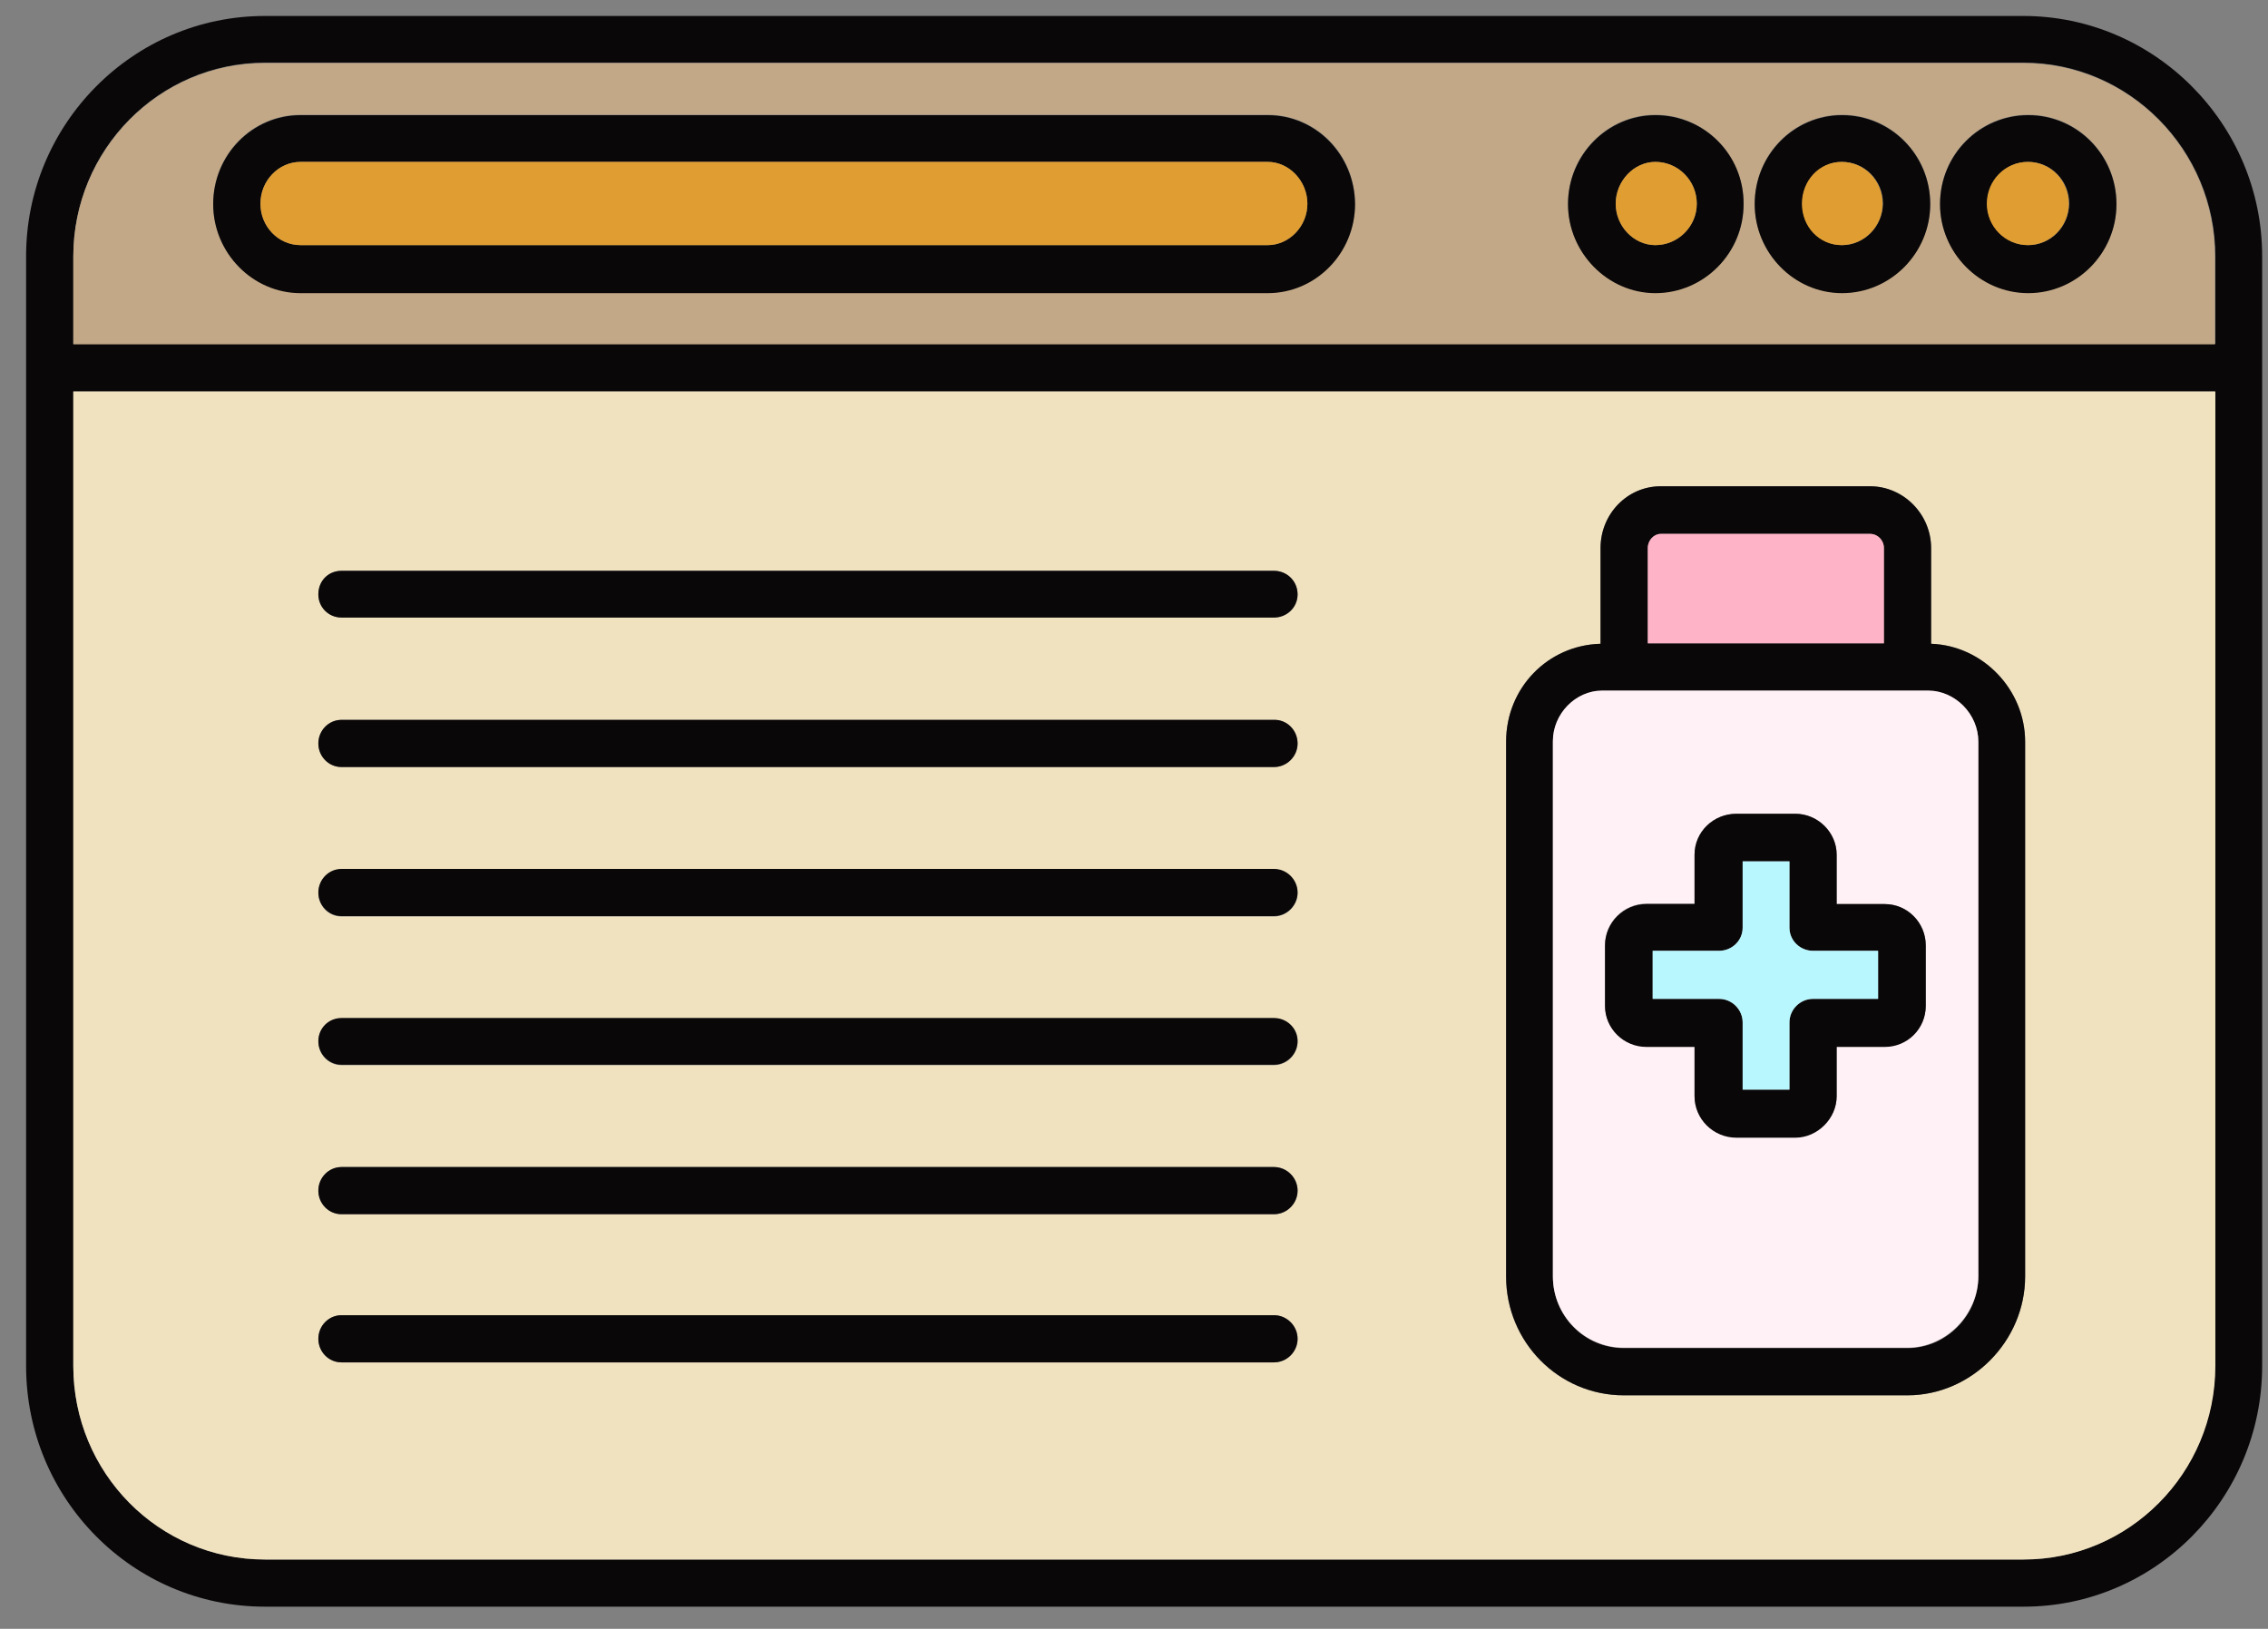 <svg width="71" height="51" viewBox="0 0 71 51" fill="none" xmlns="http://www.w3.org/2000/svg">
<rect x="0" y="0" width="71" height="51" fill="#808080" stroke="none"/>
<path d="M63.341 0.5H8.292C4.164 0.5 0.817 3.885 0.817 8.023V42.77C0.817 46.935 4.164 50.307 8.292 50.307H63.355C67.469 50.307 70.817 46.922 70.817 42.77V8.023C70.817 3.885 67.455 0.5 63.341 0.5ZM69.338 42.77C69.338 46.114 66.647 48.83 63.341 48.83H8.292C4.973 48.83 2.295 46.127 2.295 42.77V12.258H69.338V42.77ZM69.338 10.768H2.295V8.023C2.295 4.693 4.973 1.962 8.292 1.962H63.355C66.647 1.962 69.352 4.693 69.352 8.023V10.768H69.338Z" fill="#0A0708"/>
<path d="M63.341 1.976H8.292C4.973 1.976 2.295 4.707 2.295 8.037V10.781H69.338V8.037C69.338 4.693 66.646 1.976 63.341 1.976ZM39.687 9.165H9.408C7.902 9.165 6.674 7.911 6.674 6.379C6.674 4.832 7.902 3.592 9.408 3.592H39.687C41.193 3.592 42.42 4.832 42.42 6.379C42.407 7.897 41.193 9.165 39.687 9.165ZM51.821 9.165C50.328 9.165 49.087 7.911 49.087 6.379C49.087 4.832 50.328 3.592 51.821 3.592C53.341 3.592 54.582 4.832 54.582 6.379C54.596 7.897 53.355 9.165 51.821 9.165ZM57.664 9.165C56.158 9.165 54.931 7.911 54.931 6.379C54.931 4.832 56.158 3.592 57.664 3.592C59.185 3.592 60.426 4.832 60.426 6.379C60.426 7.897 59.185 9.165 57.664 9.165ZM63.494 9.165C61.974 9.165 60.733 7.911 60.733 6.379C60.733 4.832 61.974 3.592 63.494 3.592C65.015 3.592 66.256 4.832 66.256 6.379C66.256 7.897 65.015 9.165 63.494 9.165Z" fill="#C2A886"/>
<path d="M2.295 12.258V42.77C2.295 46.114 4.973 48.83 8.292 48.83H63.355C66.646 48.83 69.352 46.127 69.352 42.77V12.258H2.295ZM39.882 42.658H10.691C10.287 42.658 9.966 42.324 9.966 41.92C9.966 41.516 10.287 41.181 10.691 41.181H39.882C40.286 41.181 40.621 41.516 40.621 41.92C40.621 42.324 40.286 42.658 39.882 42.658ZM39.882 38.019H10.691C10.287 38.019 9.966 37.685 9.966 37.281C9.966 36.877 10.287 36.542 10.691 36.542H39.882C40.286 36.542 40.621 36.877 40.621 37.281C40.621 37.685 40.286 38.019 39.882 38.019ZM39.882 33.352H10.691C10.287 33.352 9.966 33.017 9.966 32.613C9.966 32.209 10.287 31.889 10.691 31.889H39.882C40.286 31.889 40.621 32.209 40.621 32.613C40.621 33.017 40.286 33.352 39.882 33.352ZM39.882 28.698H10.691C10.287 28.698 9.966 28.364 9.966 27.96C9.966 27.556 10.287 27.221 10.691 27.221H39.882C40.286 27.221 40.621 27.556 40.621 27.96C40.621 28.35 40.286 28.698 39.882 28.698ZM39.882 24.017H10.691C10.287 24.017 9.966 23.683 9.966 23.279C9.966 22.875 10.287 22.54 10.691 22.54H39.882C40.286 22.54 40.621 22.875 40.621 23.279C40.621 23.683 40.286 24.017 39.882 24.017ZM39.882 19.336H10.691C10.287 19.336 9.966 19.015 9.966 18.611C9.966 18.18 10.287 17.873 10.691 17.873H39.882C40.286 17.873 40.621 18.193 40.621 18.611C40.621 19.029 40.286 19.336 39.882 19.336ZM63.397 39.969C63.397 41.99 61.709 43.689 59.715 43.689H50.831C48.794 43.689 47.148 42.031 47.148 39.969V23.223C47.148 21.537 48.459 20.2 50.105 20.158V17.162C50.105 16.104 50.942 15.226 51.988 15.226H58.543C59.589 15.226 60.454 16.09 60.454 17.162V20.158C62.072 20.214 63.397 21.593 63.397 23.223V39.969Z" fill="#F0E2BF"/>
<path d="M40.621 41.92C40.621 42.324 40.287 42.658 39.882 42.658H10.691C10.287 42.658 9.966 42.324 9.966 41.92C9.966 41.516 10.287 41.181 10.691 41.181H39.882C40.287 41.181 40.621 41.516 40.621 41.92Z" fill="#0A0708"/>
<path d="M40.621 23.279C40.621 23.683 40.287 24.017 39.882 24.017H10.691C10.287 24.017 9.966 23.683 9.966 23.279C9.966 22.875 10.287 22.54 10.691 22.54H39.882C40.287 22.526 40.621 22.861 40.621 23.279Z" fill="#0A0708"/>
<path d="M40.621 32.599C40.621 33.003 40.287 33.338 39.882 33.338H10.691C10.287 33.338 9.966 33.003 9.966 32.599C9.966 32.195 10.287 31.875 10.691 31.875H39.882C40.287 31.875 40.621 32.195 40.621 32.599Z" fill="#0A0708"/>
<path d="M40.621 18.611C40.621 19.015 40.287 19.336 39.882 19.336H10.691C10.287 19.336 9.966 19.015 9.966 18.611C9.966 18.179 10.287 17.873 10.691 17.873H39.882C40.287 17.873 40.621 18.193 40.621 18.611Z" fill="#0A0708"/>
<path d="M40.621 37.281C40.621 37.685 40.287 38.019 39.882 38.019H10.691C10.287 38.019 9.966 37.685 9.966 37.281C9.966 36.877 10.287 36.542 10.691 36.542H39.882C40.287 36.542 40.621 36.877 40.621 37.281Z" fill="#0A0708"/>
<path d="M40.621 27.946C40.621 28.35 40.287 28.684 39.882 28.684H10.691C10.287 28.684 9.966 28.35 9.966 27.946C9.966 27.542 10.287 27.207 10.691 27.207H39.882C40.287 27.207 40.621 27.542 40.621 27.946Z" fill="#0A0708"/>
<path d="M39.687 3.606H9.408C7.902 3.606 6.674 4.846 6.674 6.393C6.674 7.911 7.902 9.179 9.408 9.179H39.687C41.193 9.179 42.42 7.925 42.42 6.393C42.407 4.846 41.193 3.606 39.687 3.606ZM39.687 7.675H9.408C8.711 7.675 8.153 7.089 8.153 6.379C8.153 5.654 8.725 5.069 9.408 5.069H39.687C40.356 5.069 40.928 5.668 40.928 6.379C40.928 7.089 40.356 7.675 39.687 7.675Z" fill="#0A0708"/>
<path d="M40.928 6.379C40.928 7.09 40.356 7.675 39.687 7.675H9.408C8.71 7.675 8.153 7.09 8.153 6.379C8.153 5.654 8.724 5.069 9.408 5.069H39.687C40.356 5.069 40.928 5.668 40.928 6.379Z" fill="#E09D31"/>
<path d="M63.495 3.606C61.974 3.606 60.733 4.846 60.733 6.393C60.733 7.911 61.974 9.179 63.495 9.179C65.015 9.179 66.256 7.925 66.256 6.393C66.256 4.846 65.015 3.606 63.495 3.606ZM63.495 7.675C62.783 7.675 62.212 7.089 62.212 6.379C62.212 5.654 62.783 5.069 63.495 5.069C64.206 5.069 64.778 5.654 64.778 6.379C64.764 7.089 64.206 7.675 63.495 7.675Z" fill="#0A0708"/>
<path d="M64.763 6.379C64.763 7.09 64.192 7.675 63.48 7.675C62.769 7.675 62.197 7.09 62.197 6.379C62.197 5.654 62.769 5.069 63.48 5.069C64.192 5.069 64.763 5.654 64.763 6.379Z" fill="#E09D31"/>
<path d="M57.665 3.606C56.158 3.606 54.931 4.846 54.931 6.393C54.931 7.911 56.158 9.179 57.665 9.179C59.185 9.179 60.426 7.925 60.426 6.393C60.426 4.846 59.185 3.606 57.665 3.606ZM57.665 7.675C56.967 7.675 56.423 7.103 56.423 6.379C56.423 5.654 56.967 5.069 57.665 5.069C58.376 5.069 58.948 5.654 58.948 6.379C58.934 7.089 58.362 7.675 57.665 7.675Z" fill="#0A0708"/>
<path d="M58.934 6.379C58.934 7.09 58.362 7.675 57.651 7.675C56.953 7.675 56.409 7.103 56.409 6.379C56.409 5.654 56.953 5.069 57.651 5.069C58.362 5.069 58.934 5.654 58.934 6.379Z" fill="#E09D31"/>
<path d="M51.821 3.606C50.329 3.606 49.087 4.846 49.087 6.393C49.087 7.911 50.329 9.179 51.821 9.179C53.341 9.179 54.583 7.925 54.583 6.393C54.596 4.846 53.355 3.606 51.821 3.606ZM51.821 7.675C51.152 7.675 50.58 7.089 50.58 6.379C50.58 5.668 51.152 5.069 51.821 5.069C52.532 5.069 53.118 5.654 53.118 6.379C53.118 7.089 52.532 7.675 51.821 7.675Z" fill="#0A0708"/>
<path d="M53.118 6.379C53.118 7.09 52.532 7.675 51.821 7.675C51.151 7.675 50.58 7.09 50.58 6.379C50.58 5.668 51.151 5.069 51.821 5.069C52.532 5.069 53.118 5.654 53.118 6.379Z" fill="#E09D31"/>
<path d="M60.454 20.158V17.162C60.454 16.104 59.589 15.226 58.543 15.226H51.988C50.942 15.226 50.105 16.09 50.105 17.162V20.158C48.46 20.2 47.149 21.537 47.149 23.223V39.969C47.149 42.017 48.794 43.689 50.831 43.689H59.715C61.723 43.689 63.397 41.99 63.397 39.969V23.223C63.397 21.593 62.072 20.214 60.454 20.158ZM51.584 17.162C51.584 16.912 51.779 16.717 51.988 16.717H58.543C58.781 16.717 58.976 16.912 58.976 17.162V20.144H51.584V17.162ZM61.932 39.969C61.932 41.195 60.928 42.212 59.715 42.212H50.831C49.603 42.212 48.613 41.209 48.613 39.969V23.223C48.613 22.359 49.324 21.635 50.161 21.635H60.356C61.207 21.635 61.932 22.359 61.932 23.223V39.969Z" fill="#0A0708"/>
<path d="M58.976 17.162V20.144H51.584V17.162C51.584 16.912 51.779 16.717 51.988 16.717H58.543C58.78 16.717 58.976 16.912 58.976 17.162Z" fill="#FFB3C6"/>
<path d="M60.356 21.621H50.161C49.324 21.621 48.613 22.345 48.613 23.209V39.956C48.613 41.196 49.603 42.199 50.831 42.199H59.715C60.914 42.199 61.932 41.168 61.932 39.956V23.223C61.932 22.359 61.207 21.621 60.356 21.621ZM60.287 31.485C60.287 32.195 59.715 32.767 59.004 32.767H57.497V34.313C57.497 35.01 56.898 35.609 56.2 35.609H54.359C53.634 35.609 53.048 35.023 53.048 34.313V32.767H51.542C50.831 32.767 50.245 32.195 50.245 31.485V29.59C50.245 28.879 50.831 28.294 51.542 28.294H53.048V26.762C53.048 26.051 53.634 25.48 54.359 25.48H56.2C56.911 25.48 57.497 26.065 57.497 26.762V28.308H59.004C59.715 28.308 60.287 28.893 60.287 29.604V31.485Z" fill="#FFF1F5"/>
<path d="M59.003 28.308H57.497V26.762C57.497 26.065 56.911 25.48 56.2 25.48H54.359C53.634 25.48 53.048 26.051 53.048 26.762V28.308H51.542C50.83 28.308 50.245 28.893 50.245 29.604V31.499C50.245 32.209 50.83 32.781 51.542 32.781H53.048V34.327C53.048 35.038 53.634 35.623 54.359 35.623H56.2C56.897 35.623 57.497 35.023 57.497 34.327V32.781H59.003C59.715 32.781 60.286 32.209 60.286 31.499V29.604C60.286 28.893 59.715 28.308 59.003 28.308ZM58.794 31.276H56.758C56.353 31.276 56.019 31.61 56.019 32.014V34.118H54.554V32.014C54.554 31.61 54.219 31.276 53.815 31.276H51.737V29.771H53.815C54.219 29.771 54.554 29.451 54.554 29.047V26.971H56.019V29.047C56.019 29.451 56.353 29.771 56.758 29.771H58.794V31.276Z" fill="#0A0708"/>
<path d="M58.794 29.771V31.276H56.758C56.353 31.276 56.019 31.61 56.019 32.014V34.118H54.554V32.014C54.554 31.61 54.22 31.276 53.815 31.276H51.737V29.771H53.815C54.22 29.771 54.554 29.451 54.554 29.047V26.971H56.019V29.047C56.019 29.451 56.353 29.771 56.758 29.771H58.794Z" fill="#B9F7FF"/>
</svg>
